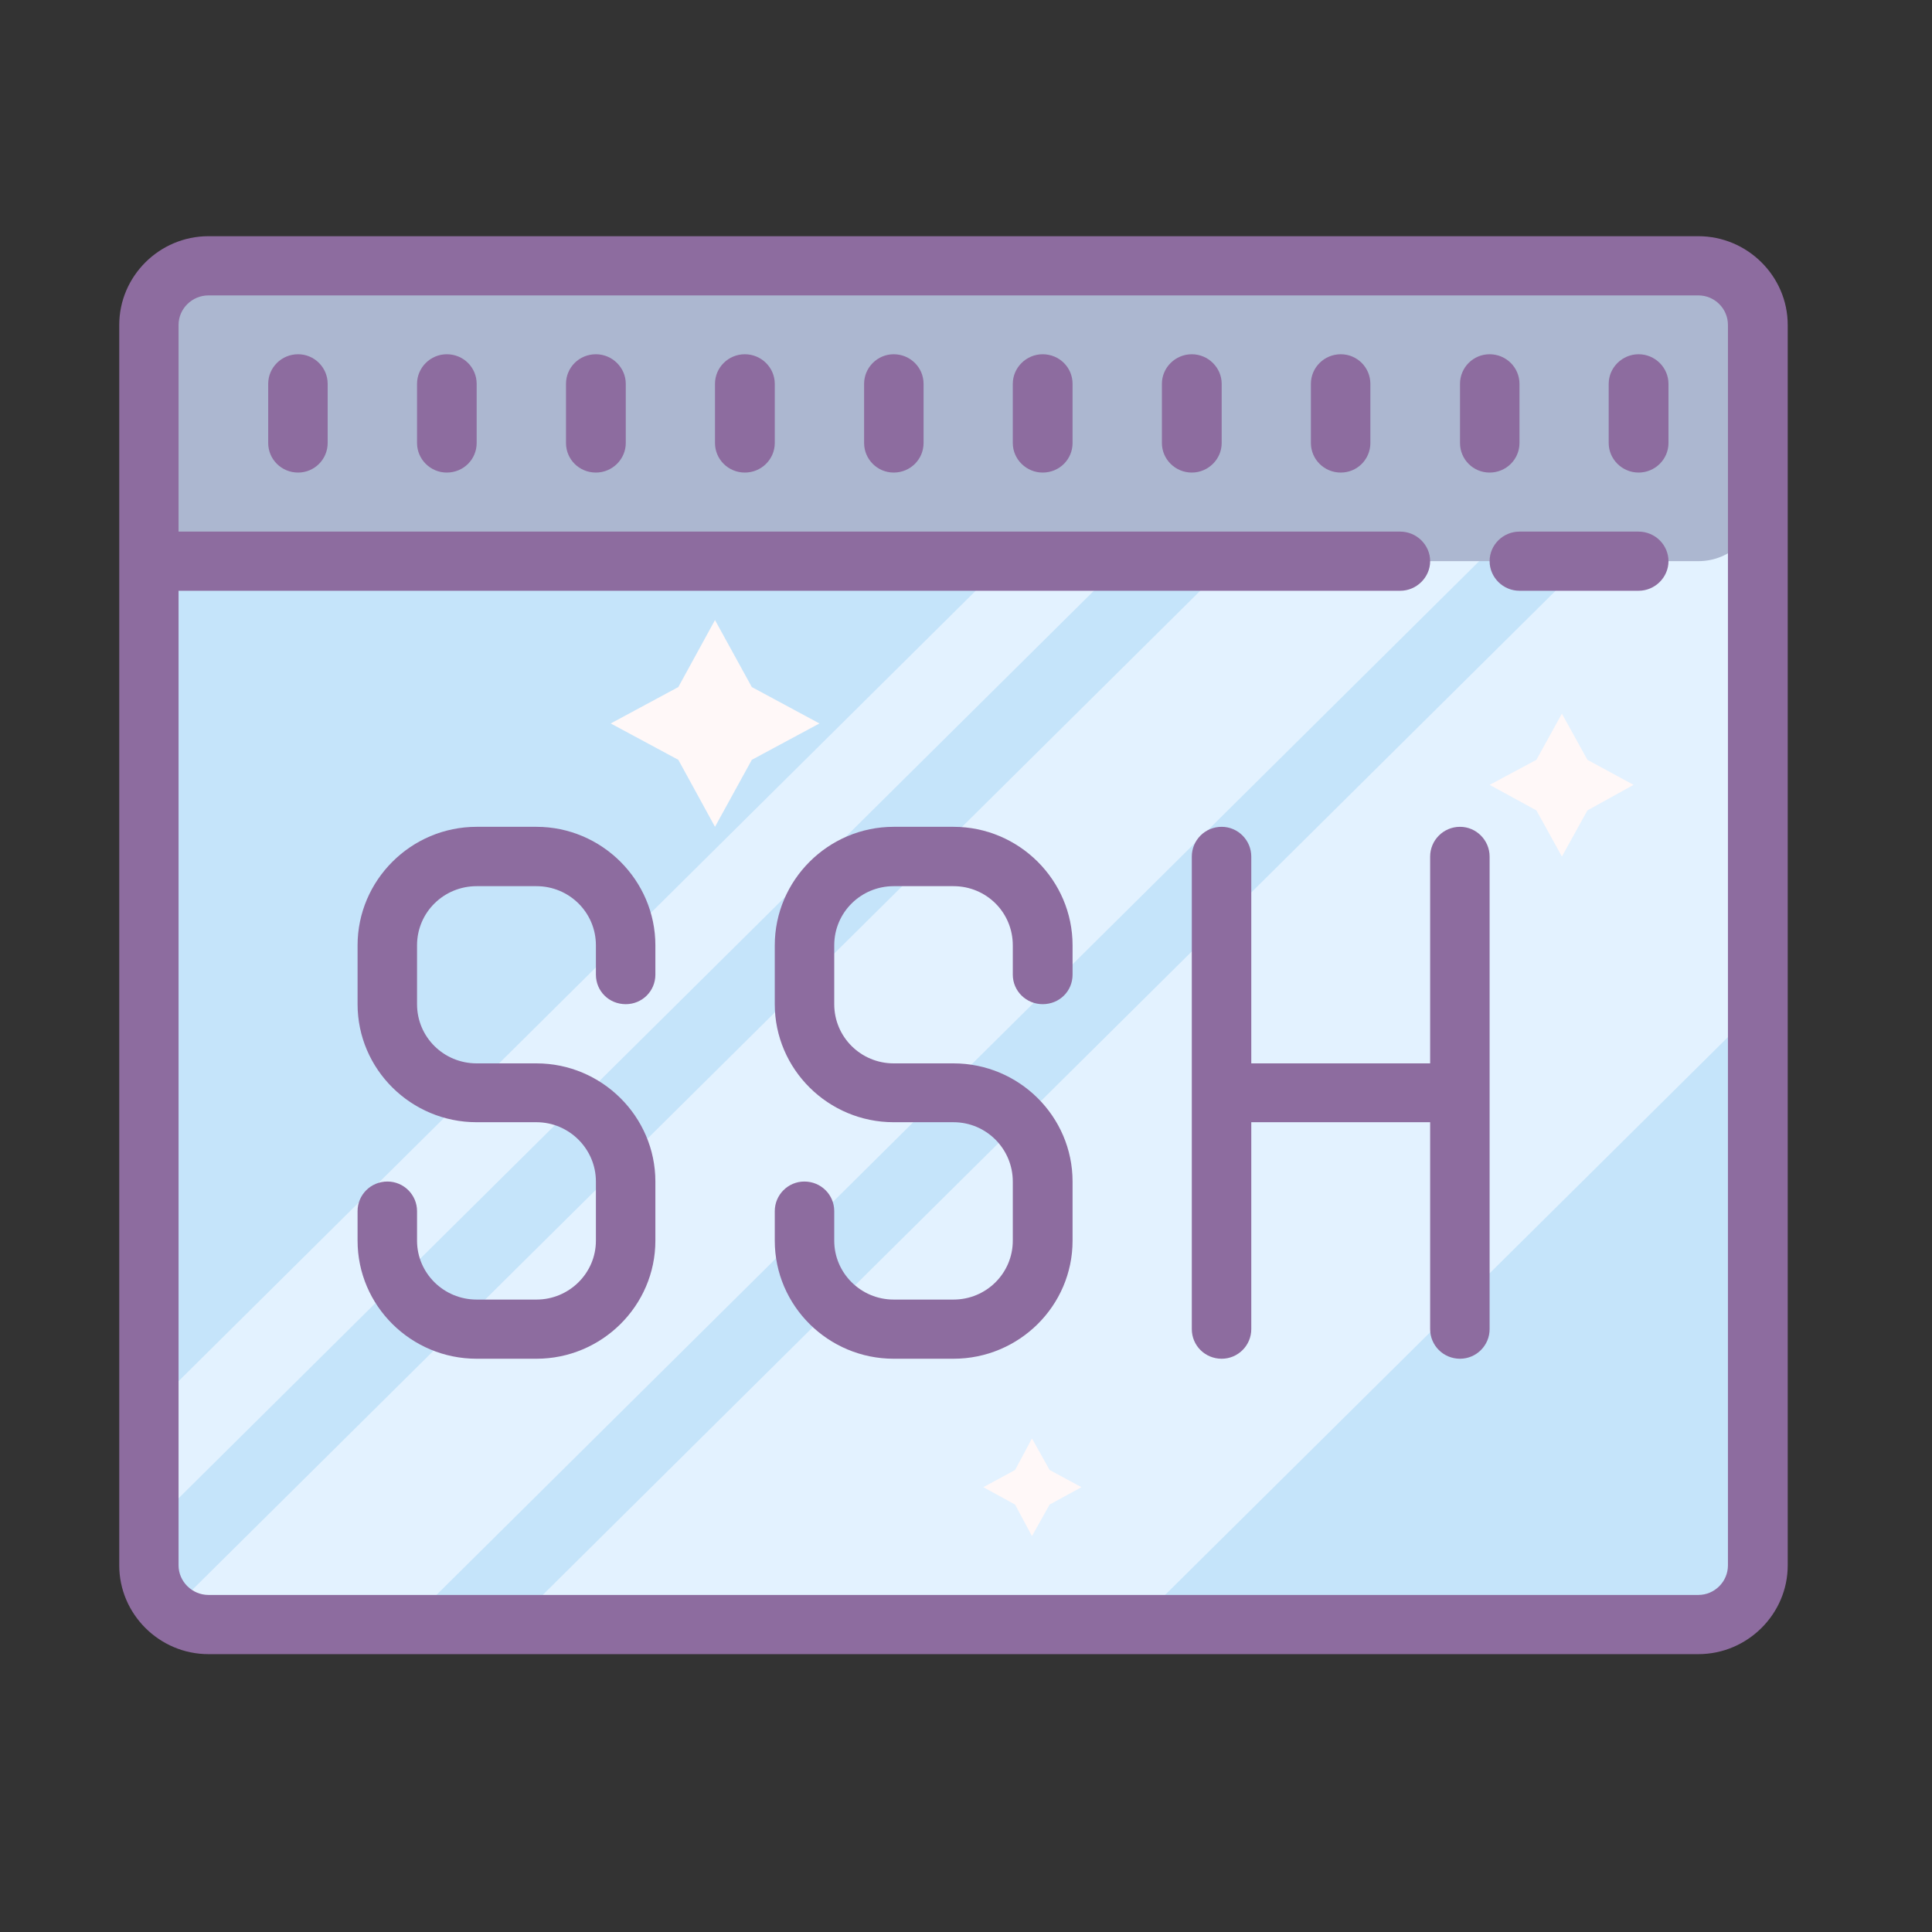 <?xml version="1.0" encoding="UTF-8"?>
<svg xmlns="http://www.w3.org/2000/svg" xmlns:xlink="http://www.w3.org/1999/xlink" width="50pt" height="50pt" viewBox="0 0 50 50" version="1.1">
<rect x="0" y="0" width="50" height="50" fill="#333333" stroke="none"/>
<g id="surface1">
<path style=" stroke:none;fill-rule:nonzero;fill:rgb(77.255%,89.412%,98.039%);fill-opacity:1;" d="M 3.855 11.465 L 45.492 11.465 L 45.492 42.043 L 3.855 42.043 Z M 3.855 11.465 "/>
<path style=" stroke:none;fill-rule:nonzero;fill:rgb(89.02%,94.902%,100%);fill-opacity:1;" d="M 29.379 42.043 L 45.492 26.074 L 45.492 12.23 L 43.344 12.23 L 13.273 42.043 Z M 29.379 42.043 "/>
<path style=" stroke:none;fill-rule:nonzero;fill:rgb(89.02%,94.902%,100%);fill-opacity:1;" d="M 4.07 42.043 L 10.523 42.043 L 40.594 12.23 L 34.148 12.23 Z M 4.07 42.043 "/>
<path style=" stroke:none;fill-rule:nonzero;fill:rgb(89.02%,94.902%,100%);fill-opacity:1;" d="M 3.855 39.535 L 31.395 12.23 L 28.336 12.23 L 3.855 36.504 Z M 3.855 39.535 "/>
<path style=" stroke:none;fill-rule:nonzero;fill:rgb(67.451%,71.765%,81.569%);fill-opacity:1;" d="M 43.953 14.523 L 5.395 14.523 C 4.551 14.523 3.855 13.84 3.855 13 L 3.855 8.41 C 3.855 7.57 4.551 6.879 5.395 6.879 L 43.953 6.879 C 44.801 6.879 45.492 7.57 45.492 8.41 L 45.492 13 C 45.492 13.84 44.801 14.523 43.953 14.523 Z M 43.953 14.523 "/>
<path style=" stroke:none;fill-rule:nonzero;fill:rgb(100%,97.255%,97.255%);fill-opacity:1;" d="M 18.504 16.047 L 19.457 17.781 L 21.207 18.723 L 19.457 19.664 L 18.504 21.398 L 17.555 19.664 L 15.805 18.723 L 17.555 17.781 Z M 18.504 16.047 "/>
<path style=" stroke:none;fill-rule:nonzero;fill:rgb(100%,97.255%,97.255%);fill-opacity:1;" d="M 40.422 18.469 L 41.082 19.664 L 42.277 20.312 L 41.082 20.973 L 40.422 22.168 L 39.762 20.973 L 38.551 20.312 L 39.762 19.664 Z M 40.422 18.469 "/>
<path style=" stroke:none;fill-rule:nonzero;fill:rgb(100%,97.255%,97.255%);fill-opacity:1;" d="M 26.707 37.227 L 27.164 38.043 L 27.988 38.488 L 27.164 38.938 L 26.707 39.754 L 26.27 38.938 L 25.449 38.488 L 26.27 38.043 Z M 26.707 37.227 "/>
<path style=" stroke:none;fill-rule:nonzero;fill:rgb(55.294%,42.353%,62.353%);fill-opacity:1;" d="M 42.406 13.758 L 39.324 13.758 C 38.898 13.758 38.551 14.102 38.551 14.523 C 38.551 14.941 38.898 15.289 39.324 15.289 L 42.406 15.289 C 42.832 15.289 43.18 14.941 43.18 14.523 C 43.18 14.102 42.832 13.758 42.406 13.758 Z M 42.406 13.758 "/>
<path style=" stroke:none;fill-rule:nonzero;fill:rgb(55.294%,42.353%,62.353%);fill-opacity:1;" d="M 43.953 6.113 L 5.395 6.113 C 4.125 6.113 3.086 7.148 3.086 8.41 L 3.086 40.512 C 3.086 41.773 4.125 42.809 5.395 42.809 L 43.953 42.809 C 45.223 42.809 46.266 41.773 46.266 40.512 L 46.266 8.41 C 46.266 7.148 45.223 6.113 43.953 6.113 Z M 44.719 40.512 C 44.719 40.93 44.375 41.277 43.953 41.277 L 5.395 41.277 C 4.973 41.277 4.621 40.93 4.621 40.512 L 4.621 15.289 L 36.238 15.289 C 36.66 15.289 37.012 14.941 37.012 14.523 C 37.012 14.102 36.66 13.758 36.238 13.758 L 4.621 13.758 L 4.621 8.41 C 4.621 7.988 4.973 7.645 5.395 7.645 L 43.953 7.645 C 44.375 7.645 44.719 7.988 44.719 8.41 Z M 44.719 40.512 "/>
<path style=" stroke:none;fill-rule:nonzero;fill:rgb(55.294%,42.353%,62.353%);fill-opacity:1;" d="M 15.422 9.168 C 14.988 9.168 14.648 9.512 14.648 9.934 L 14.648 11.465 C 14.648 11.887 14.988 12.23 15.422 12.23 C 15.844 12.23 16.195 11.887 16.195 11.465 L 16.195 9.934 C 16.195 9.512 15.844 9.168 15.422 9.168 Z M 15.422 9.168 "/>
<path style=" stroke:none;fill-rule:nonzero;fill:rgb(55.294%,42.353%,62.353%);fill-opacity:1;" d="M 11.562 9.168 C 11.141 9.168 10.793 9.512 10.793 9.934 L 10.793 11.465 C 10.793 11.887 11.141 12.23 11.562 12.23 C 11.996 12.23 12.336 11.887 12.336 11.465 L 12.336 9.934 C 12.336 9.512 11.996 9.168 11.562 9.168 Z M 11.562 9.168 "/>
<path style=" stroke:none;fill-rule:nonzero;fill:rgb(55.294%,42.353%,62.353%);fill-opacity:1;" d="M 7.715 9.168 C 7.285 9.168 6.941 9.512 6.941 9.934 L 6.941 11.465 C 6.941 11.887 7.285 12.23 7.715 12.23 C 8.137 12.23 8.48 11.887 8.48 11.465 L 8.48 9.934 C 8.48 9.512 8.137 9.168 7.715 9.168 Z M 7.715 9.168 "/>
<path style=" stroke:none;fill-rule:nonzero;fill:rgb(55.294%,42.353%,62.353%);fill-opacity:1;" d="M 26.984 9.168 C 26.562 9.168 26.211 9.512 26.211 9.934 L 26.211 11.465 C 26.211 11.887 26.562 12.23 26.984 12.23 C 27.418 12.23 27.758 11.887 27.758 11.465 L 27.758 9.934 C 27.758 9.512 27.418 9.168 26.984 9.168 Z M 26.984 9.168 "/>
<path style=" stroke:none;fill-rule:nonzero;fill:rgb(55.294%,42.353%,62.353%);fill-opacity:1;" d="M 30.844 9.168 C 30.418 9.168 30.07 9.512 30.07 9.934 L 30.07 11.465 C 30.07 11.887 30.418 12.23 30.844 12.23 C 31.266 12.23 31.617 11.887 31.617 11.465 L 31.617 9.934 C 31.617 9.512 31.266 9.168 30.844 9.168 Z M 30.844 9.168 "/>
<path style=" stroke:none;fill-rule:nonzero;fill:rgb(55.294%,42.353%,62.353%);fill-opacity:1;" d="M 34.699 9.168 C 34.27 9.168 33.926 9.512 33.926 9.934 L 33.926 11.465 C 33.926 11.887 34.27 12.23 34.699 12.23 C 35.125 12.23 35.465 11.887 35.465 11.465 L 35.465 9.934 C 35.465 9.512 35.125 9.168 34.699 9.168 Z M 34.699 9.168 "/>
<path style=" stroke:none;fill-rule:nonzero;fill:rgb(55.294%,42.353%,62.353%);fill-opacity:1;" d="M 38.551 12.23 C 38.98 12.23 39.324 11.887 39.324 11.465 L 39.324 9.934 C 39.324 9.512 38.98 9.168 38.551 9.168 C 38.125 9.168 37.785 9.512 37.785 9.934 L 37.785 11.465 C 37.785 11.887 38.125 12.23 38.551 12.23 Z M 38.551 12.23 "/>
<path style=" stroke:none;fill-rule:nonzero;fill:rgb(55.294%,42.353%,62.353%);fill-opacity:1;" d="M 42.406 9.168 C 41.984 9.168 41.633 9.512 41.633 9.934 L 41.633 11.465 C 41.633 11.887 41.984 12.23 42.406 12.23 C 42.832 12.23 43.18 11.887 43.18 11.465 L 43.18 9.934 C 43.18 9.512 42.832 9.168 42.406 9.168 Z M 42.406 9.168 "/>
<path style=" stroke:none;fill-rule:nonzero;fill:rgb(55.294%,42.353%,62.353%);fill-opacity:1;" d="M 19.277 9.168 C 18.848 9.168 18.504 9.512 18.504 9.934 L 18.504 11.465 C 18.504 11.887 18.848 12.23 19.277 12.23 C 19.703 12.23 20.051 11.887 20.051 11.465 L 20.051 9.934 C 20.051 9.512 19.703 9.168 19.277 9.168 Z M 19.277 9.168 "/>
<path style=" stroke:none;fill-rule:nonzero;fill:rgb(55.294%,42.353%,62.353%);fill-opacity:1;" d="M 23.129 9.168 C 22.707 9.168 22.363 9.512 22.363 9.934 L 22.363 11.465 C 22.363 11.887 22.707 12.23 23.129 12.23 C 23.559 12.23 23.902 11.887 23.902 11.465 L 23.902 9.934 C 23.902 9.512 23.559 9.168 23.129 9.168 Z M 23.129 9.168 "/>
<path style=" stroke:none;fill-rule:nonzero;fill:rgb(55.294%,42.353%,62.353%);fill-opacity:1;" d="M 37.785 21.398 C 37.355 21.398 37.012 21.746 37.012 22.168 L 37.012 27.52 L 32.383 27.52 L 32.383 22.168 C 32.383 21.746 32.039 21.398 31.617 21.398 C 31.184 21.398 30.844 21.746 30.844 22.168 L 30.844 34.398 C 30.844 34.82 31.184 35.164 31.617 35.164 C 32.039 35.164 32.383 34.82 32.383 34.398 L 32.383 29.043 L 37.012 29.043 L 37.012 34.398 C 37.012 34.82 37.355 35.164 37.785 35.164 C 38.207 35.164 38.551 34.82 38.551 34.398 L 38.551 22.168 C 38.551 21.746 38.207 21.398 37.785 21.398 Z M 37.785 21.398 "/>
<path style=" stroke:none;fill-rule:nonzero;fill:rgb(55.294%,42.353%,62.353%);fill-opacity:1;" d="M 13.883 21.398 L 12.336 21.398 C 10.637 21.398 9.254 22.781 9.254 24.465 L 9.254 25.988 C 9.254 27.672 10.637 29.043 12.336 29.043 L 13.883 29.043 C 14.73 29.043 15.422 29.734 15.422 30.578 L 15.422 32.109 C 15.422 32.949 14.73 33.633 13.883 33.633 L 12.336 33.633 C 11.484 33.633 10.793 32.949 10.793 32.109 L 10.793 31.344 C 10.793 30.922 10.449 30.578 10.027 30.578 C 9.594 30.578 9.254 30.922 9.254 31.344 L 9.254 32.109 C 9.254 33.793 10.637 35.164 12.336 35.164 L 13.883 35.164 C 15.574 35.164 16.961 33.793 16.961 32.109 L 16.961 30.578 C 16.961 28.895 15.574 27.52 13.883 27.52 L 12.336 27.52 C 11.484 27.52 10.793 26.84 10.793 25.988 L 10.793 24.465 C 10.793 23.613 11.484 22.934 12.336 22.934 L 13.883 22.934 C 14.73 22.934 15.422 23.613 15.422 24.465 L 15.422 25.223 C 15.422 25.652 15.762 25.988 16.195 25.988 C 16.617 25.988 16.961 25.652 16.961 25.223 L 16.961 24.465 C 16.961 22.781 15.574 21.398 13.883 21.398 Z M 13.883 21.398 "/>
<path style=" stroke:none;fill-rule:nonzero;fill:rgb(55.294%,42.353%,62.353%);fill-opacity:1;" d="M 24.676 21.398 L 23.129 21.398 C 21.434 21.398 20.051 22.781 20.051 24.465 L 20.051 25.988 C 20.051 27.672 21.434 29.043 23.129 29.043 L 24.676 29.043 C 25.527 29.043 26.211 29.734 26.211 30.578 L 26.211 32.109 C 26.211 32.949 25.527 33.633 24.676 33.633 L 23.129 33.633 C 22.281 33.633 21.59 32.949 21.59 32.109 L 21.59 31.344 C 21.59 30.922 21.25 30.578 20.816 30.578 C 20.395 30.578 20.051 30.922 20.051 31.344 L 20.051 32.109 C 20.051 33.793 21.434 35.164 23.129 35.164 L 24.676 35.164 C 26.375 35.164 27.758 33.793 27.758 32.109 L 27.758 30.578 C 27.758 28.895 26.375 27.52 24.676 27.52 L 23.129 27.52 C 22.281 27.52 21.59 26.84 21.59 25.988 L 21.59 24.465 C 21.59 23.613 22.281 22.934 23.129 22.934 L 24.676 22.934 C 25.527 22.934 26.211 23.613 26.211 24.465 L 26.211 25.223 C 26.211 25.652 26.562 25.988 26.984 25.988 C 27.418 25.988 27.758 25.652 27.758 25.223 L 27.758 24.465 C 27.758 22.781 26.375 21.398 24.676 21.398 Z M 24.676 21.398 "/>
</g>
</svg>
